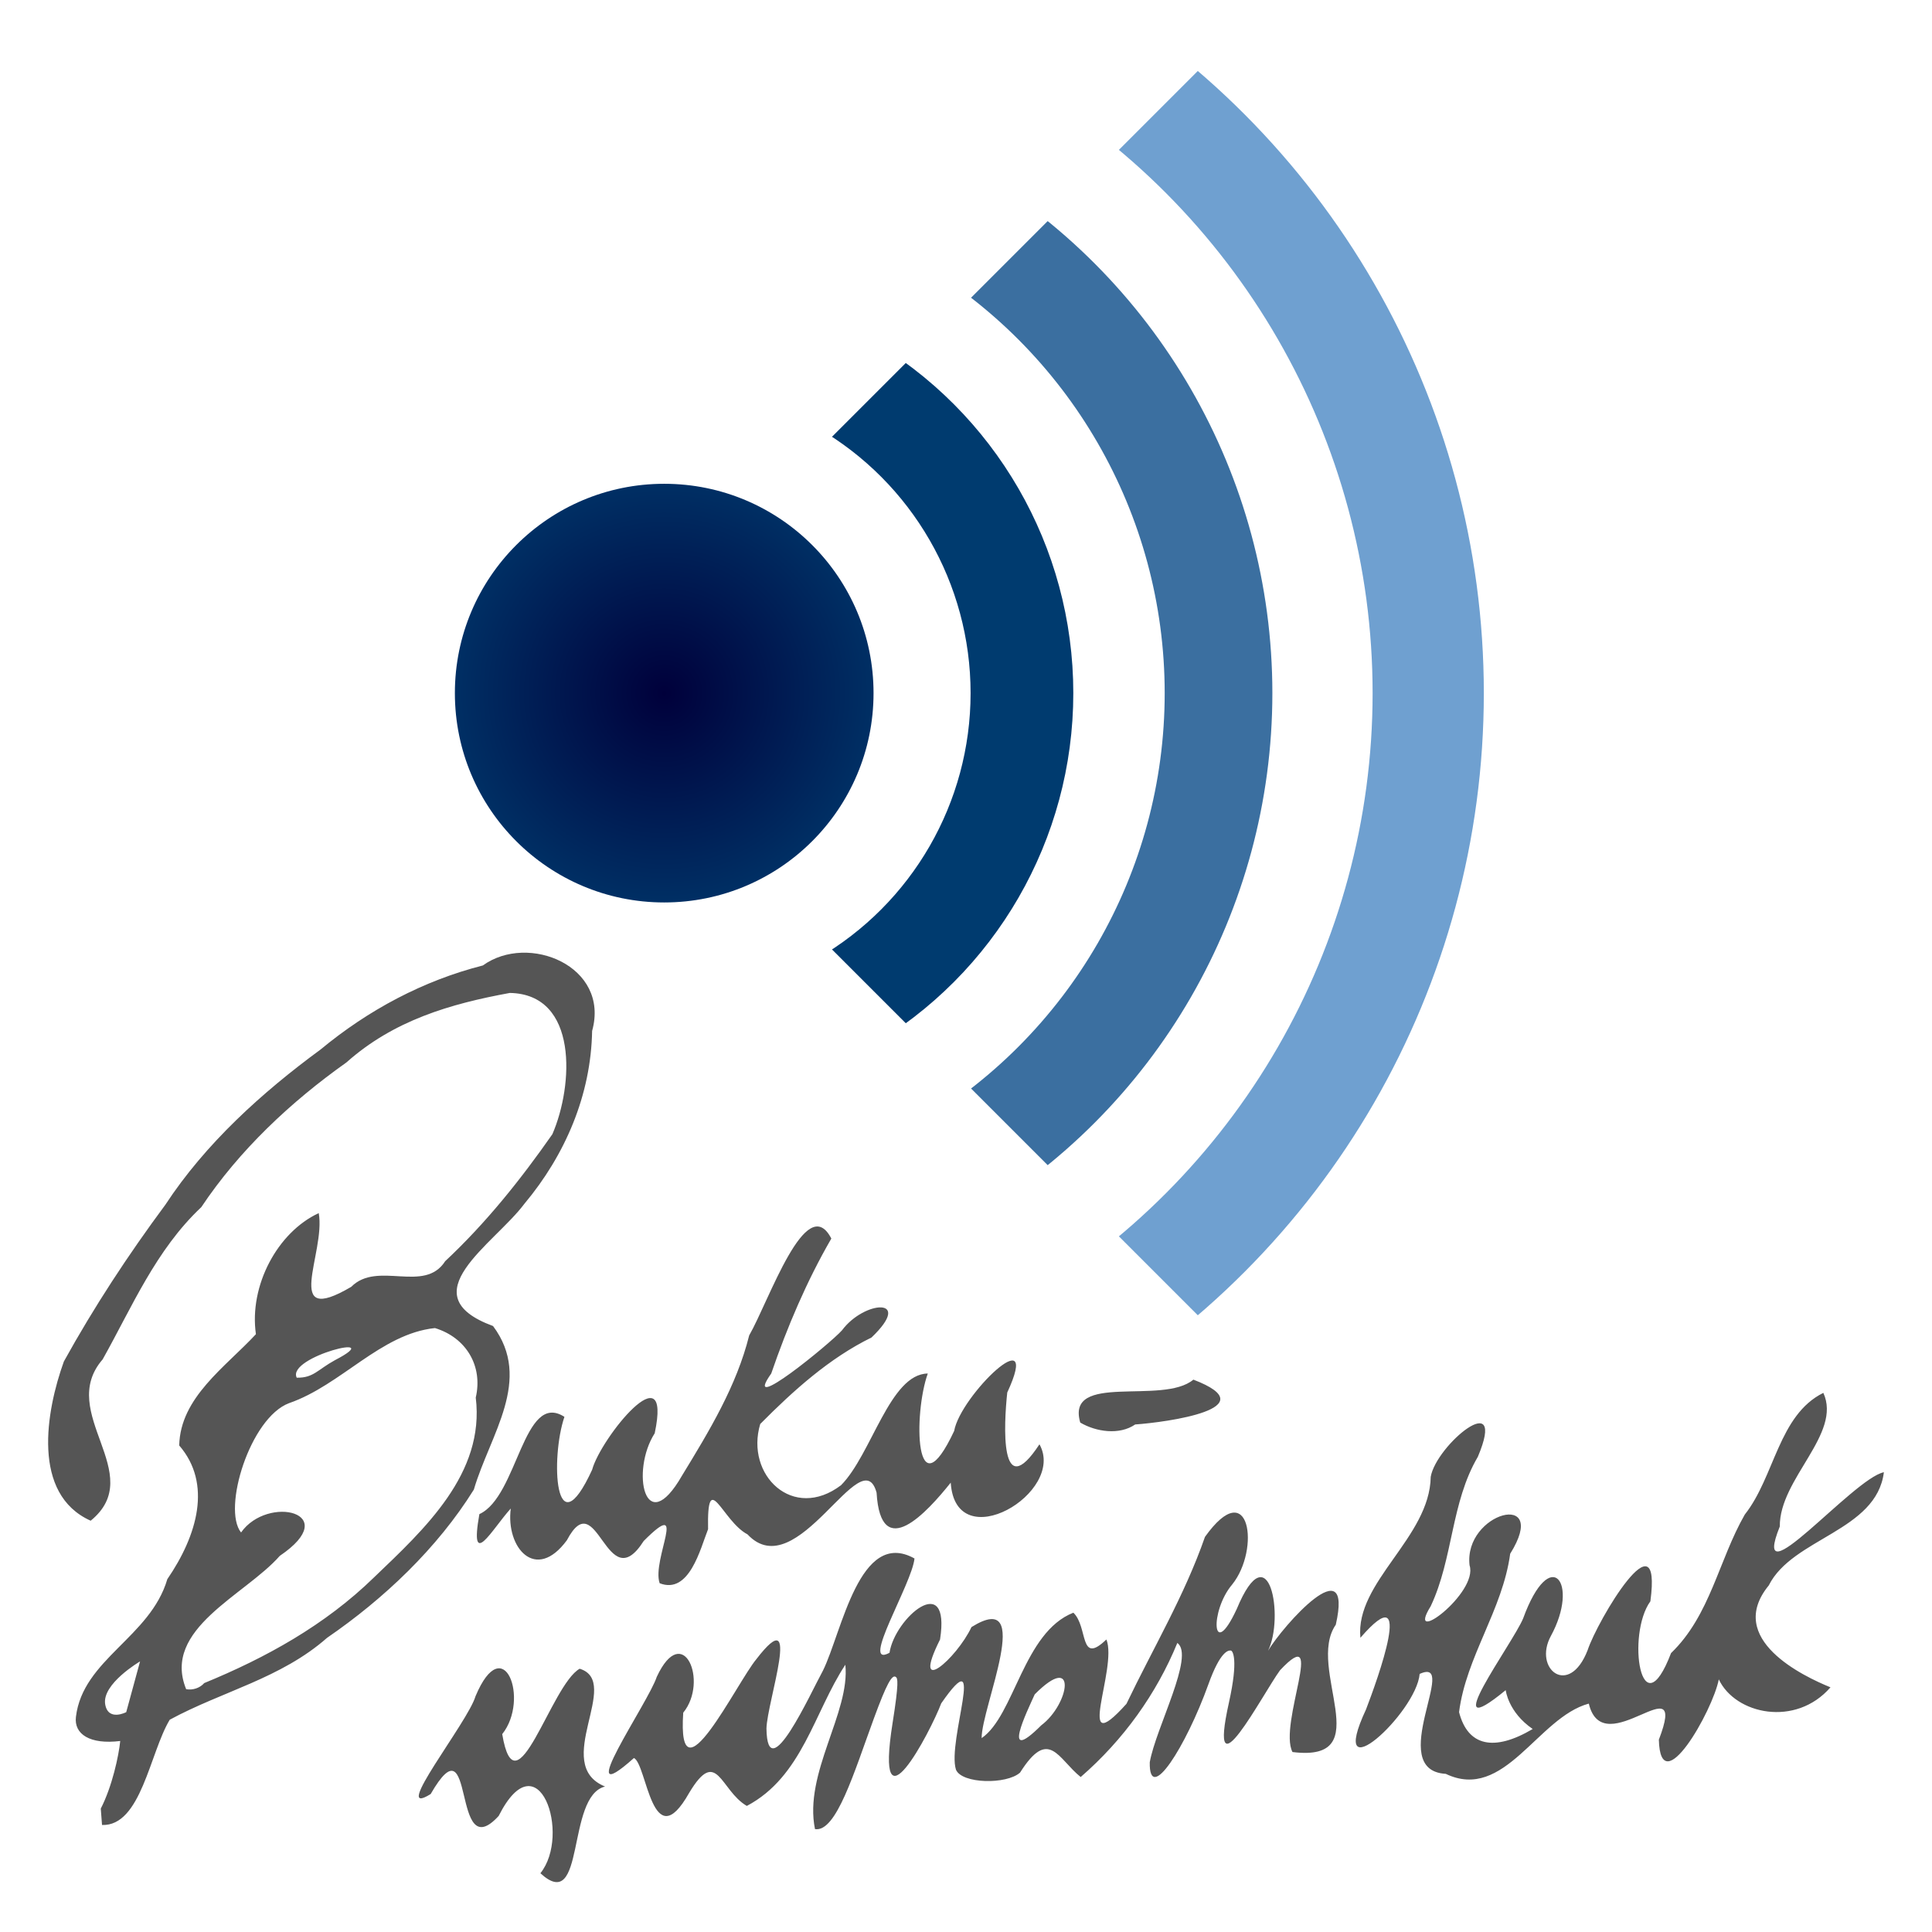 <?xml version="1.0" encoding="UTF-8" standalone="no"?>
<!-- Created with Inkscape (http://www.inkscape.org/) -->

<svg
   xmlns:dc="http://purl.org/dc/elements/1.1/"
   xmlns:cc="http://creativecommons.org/ns#"
   xmlns:rdf="http://www.w3.org/1999/02/22-rdf-syntax-ns#"
   xmlns:svg="http://www.w3.org/2000/svg"
   xmlns="http://www.w3.org/2000/svg"
   xmlns:sodipodi="http://sodipodi.sourceforge.net/DTD/sodipodi-0.dtd"
   xmlns:inkscape="http://www.inkscape.org/namespaces/inkscape"
   width="42.333mm"
   height="42.333mm"
   viewBox="0 0 150 150"
   id="svg2"
   version="1.1"
   inkscape:version="0.91 r13725"
   sodipodi:docname="Wikiquote-logo-ru.svg">
  <defs
     id="defs4">
    <clipPath
       id="clip">
      <path
         d="M -25,0 275,300 575,0 275,-300 Z"
         id="path3143"
         inkscape:connector-curvature="0" />
    </clipPath>
    <radialGradient
       id="MyGradient"
       gradientUnits="userSpaceOnUse"
       r="59.1"
       cx="0"
       cy="0">
      <stop
         offset="0%"
         stop-color="#00003b"
         id="stop3138" />
      <stop
         offset="100%"
         stop-color="#002f64"
         id="stop3140" />
    </radialGradient>
  </defs>
  <sodipodi:namedview
     id="base"
     pagecolor="#ffffff"
     bordercolor="#666666"
     borderopacity="1.0"
     inkscape:pageopacity="0.0"
     inkscape:pageshadow="2"
     inkscape:zoom="3.3642815"
     inkscape:cx="65.168031"
     inkscape:cy="49.021992"
     inkscape:document-units="px"
     inkscape:current-layer="layer1"
     showgrid="false"
     fit-margin-top="0"
     fit-margin-left="0"
     fit-margin-right="0"
     fit-margin-bottom="0"
     inkscape:window-width="1920"
     inkscape:window-height="1017"
     inkscape:window-x="-8"
     inkscape:window-y="-8"
     inkscape:window-maximized="1" />
  <g
     inkscape:label="Layer 1"
     inkscape:groupmode="layer"
     id="layer1"
     transform="translate(-285.143,-696.158)">
    <g
       id="g4273">
      <path
         inkscape:connector-curvature="0"
         d="m 296.017,825.15 -1.074,3.939 c 0,0 -1.395,0.733 -1.631,-0.597 -0.284,-1.595 2.705,-3.342 2.705,-3.342 z m 31.082,16.446 c 2.412,-2.989 -0.155,-10.559 -3.24,-4.448 -3.732,4.065 -1.726,-7.861 -5.28,-1.701 -3.199,2.003 2.899,-5.586 3.483,-7.595 2.184,-5.201 4.225,0.254 2.073,2.943 1.062,6.323 3.778,-3.829 6.014,-5.077 3.333,1.024 -2.247,7.43 1.969,9.145 -3.054,0.756 -1.477,9.976 -5.019,6.734 z m -34.132,-5.019 c 0.878,-1.7 1.4,-4.109 1.51,-5.249 -2.35,0.29 -3.601,-0.529 -3.439,-1.875 0.537,-4.464 5.775,-6.184 7.095,-10.687 2.33,-3.399 3.493,-7.416 0.924,-10.382 0.083,-3.734 3.582,-6.081 5.955,-8.64 -0.542,-3.76 1.673,-7.917 4.877,-9.4 0.562,3.086 -2.901,8.915 2.525,5.722 2.041,-2.055 5.672,0.546 7.292,-1.989 3.168,-2.96 5.875,-6.355 8.323,-9.86 1.638,-3.769 2.032,-10.87 -3.303,-10.967 -4.611,0.844 -9.007,2.12 -12.687,5.395 -4.316,3.061 -8.31,6.803 -11.267,11.235 -3.538,3.33 -5.378,7.755 -7.659,11.819 -3.607,4.162 3.539,8.88 -0.93,12.527 -4.601,-2.061 -3.476,-8.497 -2.081,-12.365 2.351,-4.249 4.979,-8.252 7.884,-12.174 3.115,-4.748 7.491,-8.703 12.047,-12.047 3.724,-3.082 7.97,-5.343 12.6,-6.525 3.524,-2.549 9.883,0.056 8.482,5.084 -0.089,4.983 -2.09,9.632 -5.258,13.42 -2.37,3.163 -8.997,7.072 -2.435,9.491 3.117,4.171 -0.239,8.432 -1.49,12.699 -2.834,4.552 -6.978,8.477 -11.397,11.51 -3.595,3.162 -8.13,4.142 -12.214,6.358 -1.545,2.558 -2.229,8.285 -5.257,8.172 l -0.097,-1.271 z m 8.031,-9.745 c 4.765,-1.957 9.373,-4.489 13.186,-8.208 3.91,-3.745 8.618,-8.053 7.896,-13.958 0.57,-2.447 -0.739,-4.657 -3.168,-5.398 -4.208,0.443 -7.289,4.438 -11.334,5.833 -3.016,1.139 -5.196,8.199 -3.72,10.039 2.065,-2.948 7.97,-1.545 3.008,1.814 -2.687,3.059 -9.182,5.673 -7.27,10.352 0.506,0.092 1.059,-0.084 1.402,-0.473 z m 10.15,-25.071 c 4.287,-2.226 -3.785,-0.272 -2.968,1.36 1.3,0.026 1.603,-0.612 2.968,-1.36 z m 54.838,28.35 c 2.2,-1.649 2.832,-5.763 -0.507,-2.404 -0.584,1.301 -2.688,5.59 0.507,2.404 z m 14.727,-5.803 c -0.183,-0.027 -0.805,-0.013 -1.749,2.614 -1.736,4.831 -4.624,9.395 -4.554,6.056 0.461,-2.651 3.522,-8.295 2.139,-9.26 -1.605,3.922 -4.176,7.526 -7.502,10.408 -1.767,-1.416 -2.461,-3.894 -4.708,-0.343 -1.049,0.936 -4.519,0.877 -4.975,-0.227 -0.709,-2.199 2.468,-10.348 -1.143,-5.153 -0.846,2.24 -5.213,10.548 -3.775,1.506 0.501,-3.152 0.389,-3.437 0.26,-3.544 -0.3,-0.251 -0.739,0.557 -1.698,3.166 -1.564,4.257 -2.94,8.903 -4.589,8.638 -0.888,-4.333 2.748,-9.063 2.356,-12.76 -2.423,3.674 -3.342,8.69 -7.649,10.961 -2.079,-1.215 -2.3,-4.655 -4.482,-1.004 -2.876,5.087 -3.27,-2.242 -4.282,-2.717 -4.997,4.469 1.111,-4.273 1.772,-6.301 2.039,-4.372 4.044,0.357 2.055,2.782 -0.493,7.32 4.152,-2.324 5.682,-4.16 3.608,-4.687 0.826,3.31 0.78,5.39 0.066,4.711 3.423,-2.751 4.386,-4.496 1.471,-2.98 2.836,-11.086 7.107,-8.706 -0.189,1.965 -4.266,8.583 -1.94,7.322 0.413,-2.724 4.765,-6.421 3.924,-1.032 -2.302,4.599 1.274,1.512 2.441,-0.965 4.965,-3.088 0.764,6.244 0.789,8.622 2.551,-1.749 3.239,-8.215 7.121,-9.738 1.163,1.103 0.434,4.126 2.565,2.079 0.9,2.244 -2.596,9.611 1.557,4.997 2.071,-4.327 4.504,-8.394 6.095,-12.96 3.49,-4.897 4.314,0.974 2.11,3.699 -1.744,2.055 -1.573,6.048 0.356,1.903 2.537,-6.108 3.705,0.699 2.43,3.237 1.15,-1.925 6.65,-8.141 5.262,-2.022 -2.348,3.379 3.375,10.724 -3.363,9.886 -1.119,-2.158 2.707,-10.258 -0.966,-6.35 -1.346,1.839 -5.677,10.201 -3.965,2.498 0.747,-3.364 0.289,-4.006 0.151,-4.026 z m 16.676,9.571 c -4.75,-0.28 1.129,-9.181 -2.024,-7.758 -0.262,3.049 -7.287,9.451 -4.163,2.753 0.853,-2.227 3.902,-10.577 -0.438,-5.558 -0.421,-4.332 5.388,-7.782 5.46,-12.5 0.43,-2.472 5.984,-7.068 3.659,-1.554 -2.096,3.559 -1.909,7.891 -3.661,11.602 -2.033,3.265 3.724,-1.029 3.017,-3.178 -0.47,-4.104 6.285,-5.911 3.154,-0.895 -0.594,4.378 -3.422,7.997 -3.969,12.297 0.677,2.645 2.715,3.086 5.717,1.309 -1.911,-1.31 -2.096,-3.017 -2.096,-3.017 -5.527,4.537 0.512,-3.562 1.352,-5.564 2.115,-5.797 4.401,-2.763 2.155,1.359 -1.397,2.564 1.417,4.806 2.853,1.103 0.761,-2.312 5.806,-10.803 4.873,-3.796 -1.873,2.579 -0.724,10.119 1.603,4.024 3.052,-2.941 3.691,-7.209 5.728,-10.761 2.323,-2.932 2.613,-7.717 6.097,-9.445 1.464,3.186 -3.416,6.663 -3.38,10.372 -2.406,5.988 5.7,-3.738 8.081,-4.211 -0.573,4.58 -7.091,5.101 -8.938,8.789 -3.413,4.173 2.713,7.067 4.791,7.911 -2.7,3.109 -7.381,2.109 -8.671,-0.616 -0.468,2.443 -4.531,9.582 -4.654,4.682 2.355,-6.131 -4.305,1.936 -5.439,-2.801 -3.971,1.067 -6.538,7.644 -11.109,5.451 z m -61.031,-14.8 c -0.634,-1.827 2.287,-6.817 -1.239,-3.278 -2.906,4.567 -3.586,-4.559 -5.963,-0.06 -2.418,3.293 -4.755,0.576 -4.357,-2.462 -1.45,1.596 -3.23,4.91 -2.438,0.435 2.994,-1.359 3.402,-9.608 6.604,-7.553 -1.084,3.164 -0.767,10.457 2.151,4.107 0.659,-2.455 6.242,-9.363 4.858,-2.831 -1.881,2.926 -0.763,8.309 2.115,3.296 2.108,-3.454 4.24,-6.959 5.22,-10.894 1.533,-2.657 4.434,-11.287 6.378,-7.52 -1.903,3.288 -3.418,6.847 -4.665,10.477 -2.394,3.375 4.598,-2.345 5.492,-3.352 1.72,-2.323 5.606,-2.609 2.293,0.557 -3.27,1.602 -6.057,4.11 -8.641,6.716 -1.18,3.982 2.561,7.57 6.274,4.753 2.371,-2.381 3.792,-8.644 6.736,-8.672 -1.124,3.125 -1.005,10.969 2.048,4.458 0.477,-2.74 6.863,-8.904 4.122,-2.984 -0.263,2.444 -0.605,8.748 2.5,4.021 2.098,3.754 -6.511,8.839 -6.889,2.978 -1.818,2.273 -5.431,6.278 -5.757,0.778 -1.153,-4.229 -6.159,7.357 -10.022,3.237 -1.967,-1.032 -3.148,-5.228 -3.061,-0.402 -0.596,1.502 -1.455,5.098 -3.761,4.195 z m 32.654,-12.474 c -1.139,-3.949 6.405,-1.326 8.784,-3.333 5.818,2.231 -2.097,3.313 -4.517,3.481 -1.232,0.847 -3.043,0.572 -4.267,-0.148 z"
         style="fill:#555555;fill-opacity:1;fill-rule:evenodd;stroke:none;stroke-width:1px;stroke-linecap:butt;stroke-linejoin:miter;stroke-opacity:1"
         id="path4189" />
      <g
         transform="matrix(0.275,0,0,0.275,336.712,749.972)"
         id="g3164">
        <circle
           style="fill:url(#MyGradient)"
           cy="0"
           cx="0"
           r="59.1"
           id="circle3145" />
        <g
           style="fill:none"
           clip-path="url(#clip)"
           id="g3147">
          <circle
             cy="0"
             cx="0"
             r="101"
             style="stroke:#003b6f;stroke-width:29"
             id="circle3149" />
          <circle
             cy="0"
             cx="0"
             r="156.5"
             style="stroke:#3b6fa0;stroke-width:30.4"
             id="circle3151" />
          <circle
             cy="0"
             cx="0"
             r="215.7"
             style="stroke:#6fa0d0;stroke-width:31.4"
             id="circle3153" />
        </g>
      </g>
    </g>
  </g>
</svg>
